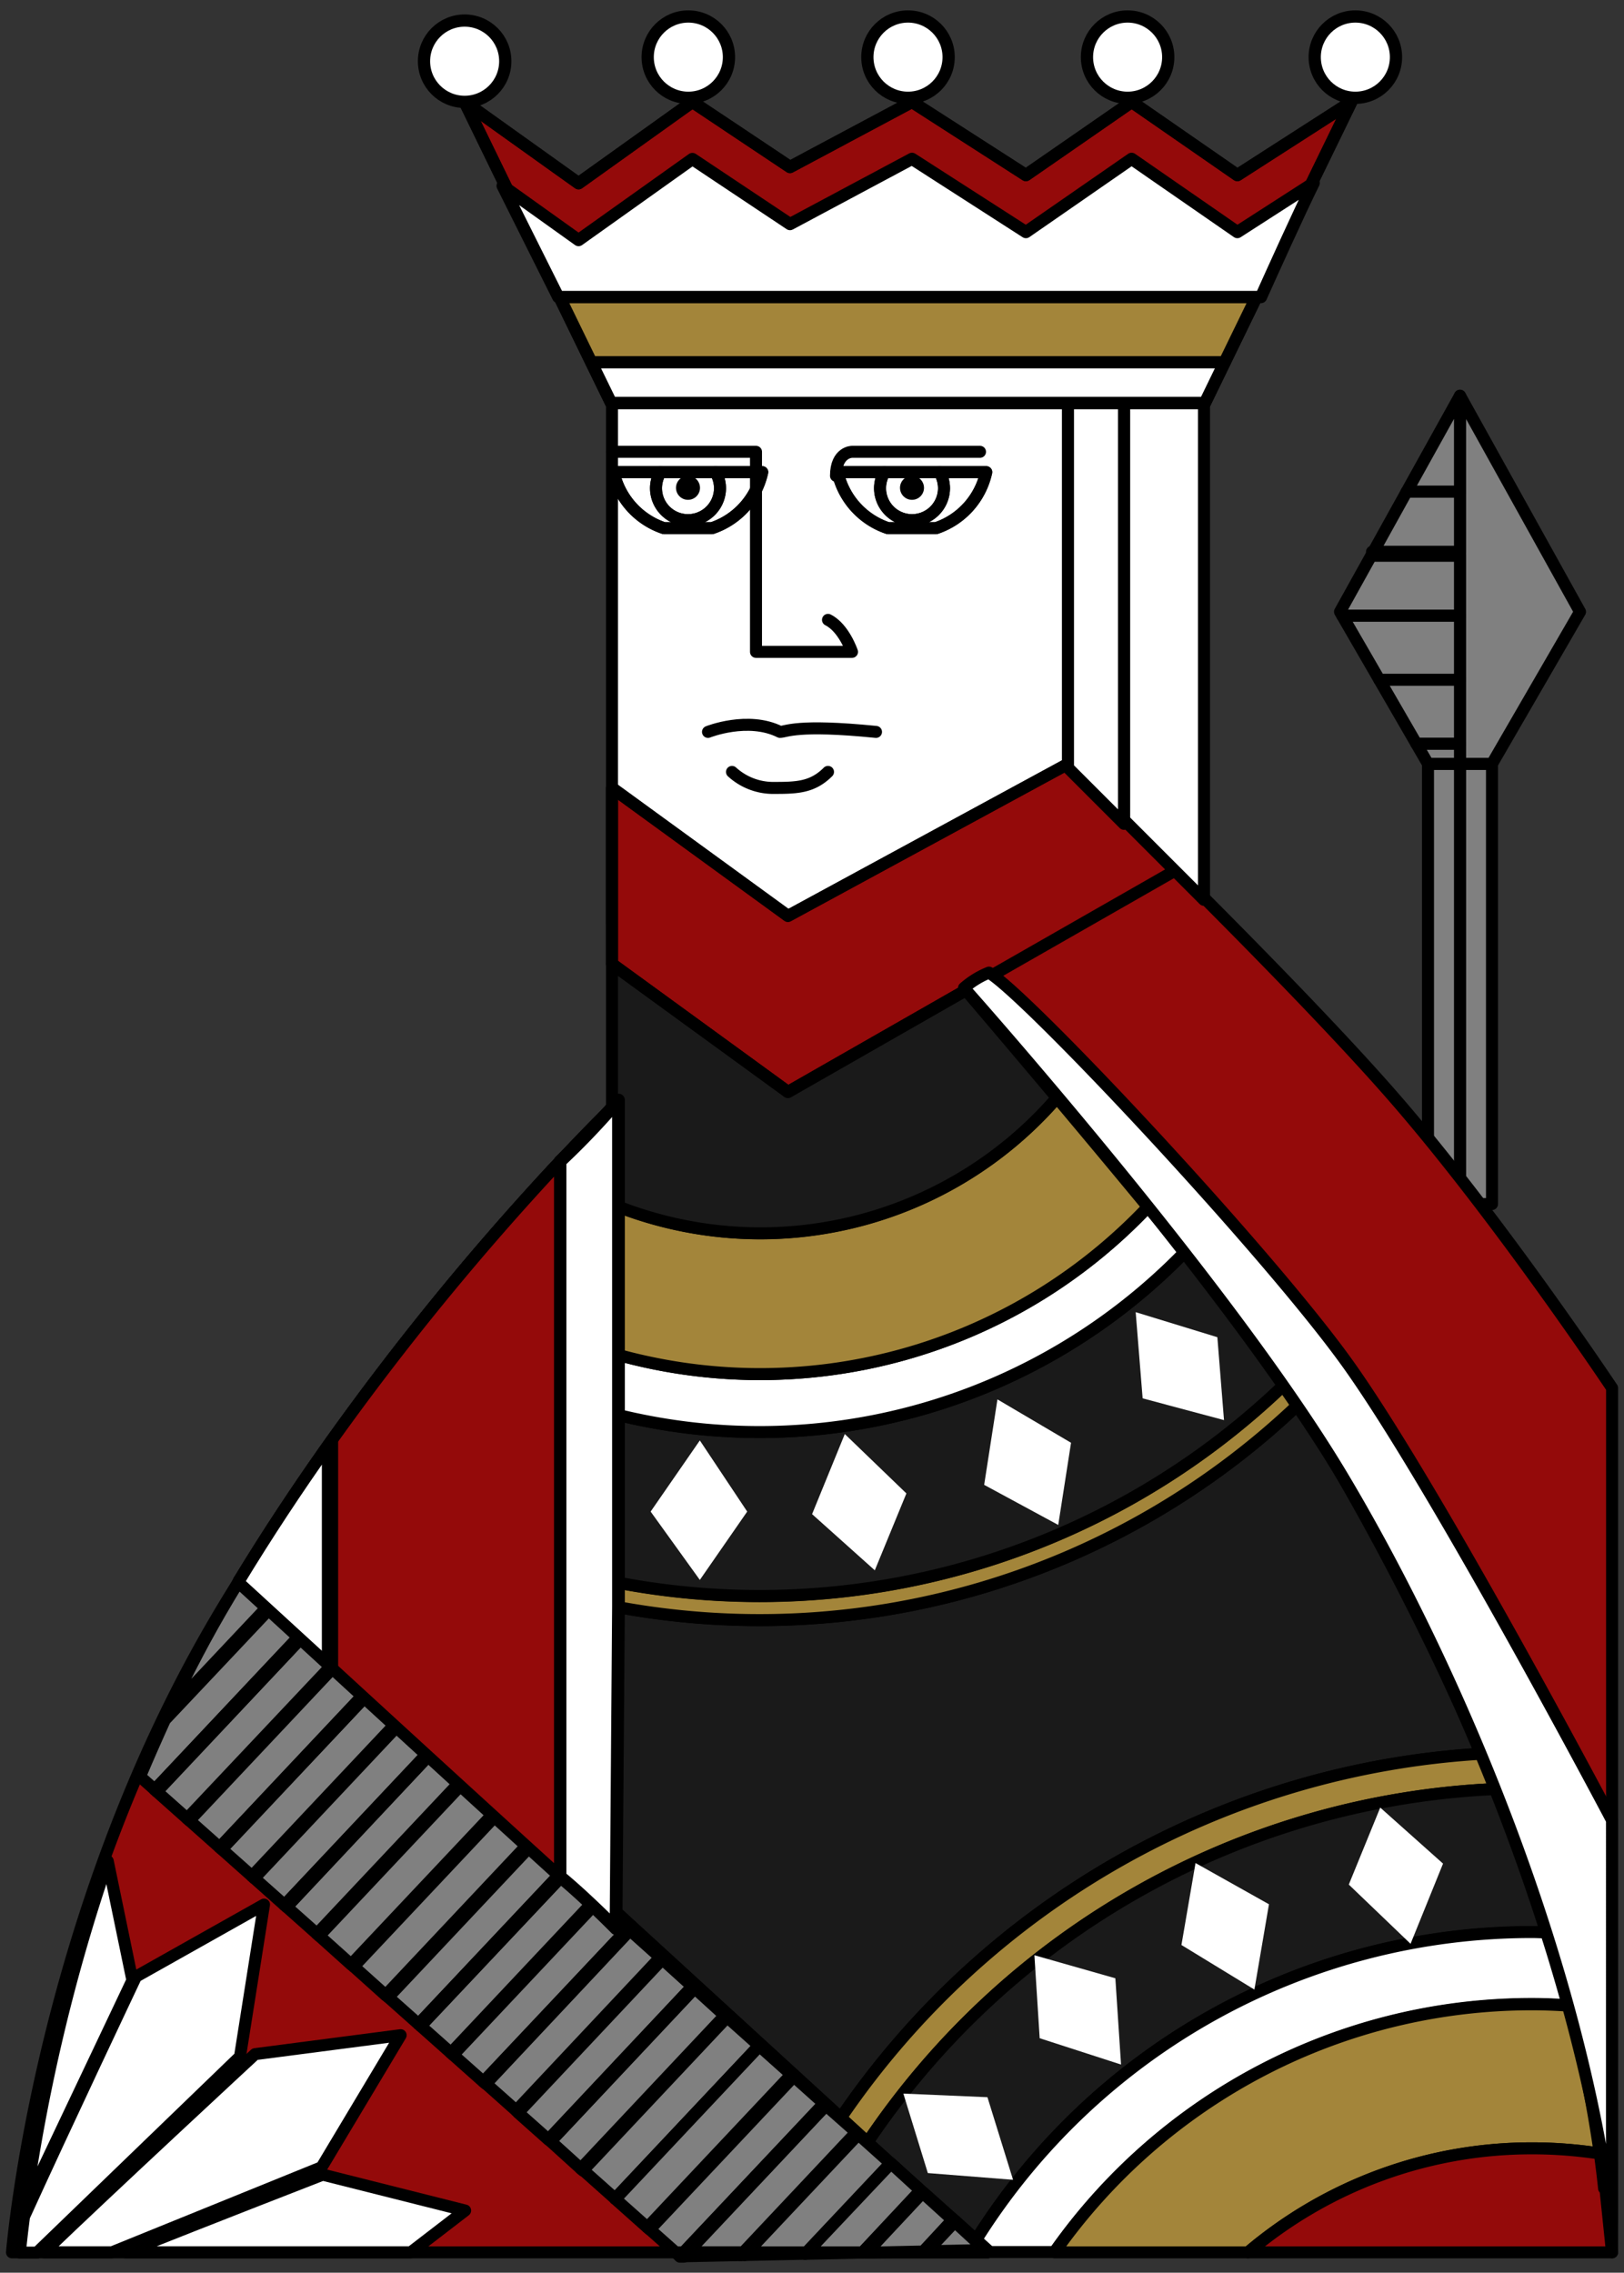 <svg id="Слой_1" data-name="Слой 1" xmlns="http://www.w3.org/2000/svg" viewBox="0 0 203 284" width="203" height="284"><rect x="0" y="0" width="203" height="284" fill="#333333" stroke="none"/><defs><style>.cls-1{fill:gray;}.cls-1,.cls-10,.cls-11,.cls-12,.cls-2,.cls-3,.cls-4,.cls-5,.cls-6,.cls-8,.cls-9{stroke:#000;stroke-linecap:round;stroke-linejoin:round;}.cls-1,.cls-2,.cls-3,.cls-4,.cls-5,.cls-6{stroke-width:1.5px;}.cls-11,.cls-2,.cls-7,.cls-8{fill:#fff;}.cls-10,.cls-3{fill:none;}.cls-4,.cls-9{fill:#940a0a;}.cls-5{fill:#1a1a1a;}.cls-12,.cls-6{fill:#a3853a;}.cls-8{stroke-width:1.59px;}.cls-10,.cls-11,.cls-12,.cls-9{stroke-width:1.53px;}</style></defs><title>JackOfDiamond</title><rect class="cls-1" x="182.5" y="95.46" width="4" height="55"/><rect class="cls-1" x="178.5" y="147.96" width="4" height="2.5"/><rect class="cls-1" x="178.5" y="95.96" width="4" height="4.52"/><rect class="cls-1" x="178.5" y="100.48" width="4" height="7.91"/><rect class="cls-1" x="178.5" y="108.39" width="4" height="7.91"/><rect class="cls-1" x="178.5" y="116.3" width="4" height="7.91"/><rect class="cls-1" x="178.5" y="124.22" width="4" height="7.91"/><rect class="cls-1" x="178.5" y="132.13" width="4" height="7.91"/><rect class="cls-1" x="178.5" y="140.04" width="4" height="7.91"/><rect class="cls-1" x="178.5" y="95.46" width="4" height="55"/><polygon class="cls-1" points="182.5 49.45 197.5 76.45 186.5 95.45 182.5 95.45 182.5 49.45"/><polygon class="cls-1" points="182.5 61.45 182.5 49.45 175.83 61.45 182.5 61.45"/><polygon class="cls-1" points="171.67 68.95 182.5 68.95 182.5 61.45 175.83 61.45 171.67 68.95"/><polygon class="cls-1" points="171.5 69.25 167.5 76.45 167.79 76.95 182.5 76.95 182.5 69.45 171.5 69.45 171.5 69.25"/><polygon class="cls-1" points="171.67 68.95 171.5 68.95 171.5 69.25 171.67 68.95"/><polygon class="cls-1" points="172.42 84.95 182.5 84.95 182.5 76.95 167.79 76.95 172.42 84.95"/><polygon class="cls-1" points="177.05 92.95 182.5 92.95 182.5 84.95 172.42 84.95 177.05 92.95"/><polygon class="cls-1" points="178.5 95.45 182.5 95.45 182.5 92.95 177.05 92.95 178.5 95.45"/><rect class="cls-2" x="76.5" y="49.46" width="57" height="66"/><path class="cls-3" d="M69,146.21h0l-.5.54h0Z"/><path class="cls-3" d="M40.5,181.34c-3.58,5.08-7.16,10.49-10.6,16.16,3.44-5.66,7-11.06,10.6-16.14Z"/><path class="cls-3" d="M40.5,181.35a344.41,344.41,0,0,1,28-34.61h0a343.89,343.89,0,0,0-28,34.6Z"/><path class="cls-3" d="M76.5,138.46s-2.89,2.79-7.5,7.75h0C73.61,141.24,76.5,138.46,76.5,138.46Z"/><path class="cls-3" d="M68.5,146.75v84.68l.5.44V146.21Z"/><polygon class="cls-3" points="29.89 197.51 29.89 197.51 29.9 197.5 29.89 197.51"/><path class="cls-3" d="M29.9,197.5h0l10.61,9.32V181.35C36.92,186.44,33.34,191.84,29.9,197.5Z"/><path class="cls-3" d="M40.5,181.35v25.47l28,24.6V146.75A344.41,344.41,0,0,0,40.5,181.35Z"/><path class="cls-3" d="M76.5,138.46s-2.89,2.79-7.5,7.75v85.66l7.5,6.59Z"/><path class="cls-4" d="M76.5,238.46v-100a373.83,373.83,0,0,0-47.94,61.26C5,238,1.5,281.46,1.5,281.46h122Z"/><path class="cls-4" d="M120.75,123.74c1.08,1.27,5.65,6.64,11.37,13.43,3.54,4.21,7.52,9,11.37,13.64,1.58,1.91,3.13,3.8,4.63,5.64C154,163.7,159,170,160.78,172.8h0c.43.69,1,1.57,1.63,2.6a340,340,0,0,1,22.77,43.75c2.09-.13,14.33,43.3,16.33,62.3v-108s-14-21-27-36-41-42-41-42l-35,19-22-16v22l22,16Z"/><path class="cls-5" d="M185.17,219.15A340,340,0,0,0,162.4,175.4a97.61,97.61,0,0,1-85.9,25.29v37.76l28.62,26.18A104.4,104.4,0,0,1,185.17,219.15Z"/><path class="cls-6" d="M162.4,175.4c-.64-1-1.19-1.92-1.63-2.6h0A94.61,94.61,0,0,1,76.5,197.64v3.05a97.61,97.61,0,0,0,85.9-25.29Z"/><path class="cls-5" d="M160.78,172.8C159,170,154,163.7,148.12,156.45A74.08,74.08,0,0,1,76.5,176.62v21a94.61,94.61,0,0,0,84.28-24.84Z"/><path class="cls-2" d="M148.12,156.45c-1.5-1.84-3.05-3.73-4.63-5.64a66.69,66.69,0,0,1-67,18.28v7.53a74.08,74.08,0,0,0,71.62-20.17Z"/><path class="cls-6" d="M143.48,150.81c-3.86-4.67-7.83-9.43-11.37-13.64A49.14,49.14,0,0,1,76.5,150.5v18.59a66.69,66.69,0,0,0,67-18.28Z"/><path class="cls-5" d="M95,154.12a49,49,0,0,0,37.11-16.94c-5.71-6.79-10.28-12.16-11.37-13.43L98.5,136.46l-22-16v30A49,49,0,0,0,95,154.12Z"/><path class="cls-6" d="M187,223.56q-.91-2.23-1.84-4.41a104.4,104.4,0,0,0-80.05,45.49l3.35,3.07A99.91,99.91,0,0,1,187,223.56Z"/><path class="cls-5" d="M191.5,241.46c.68,0,1.35,0,2,.05-2-6.16-4.17-12.18-6.52-17.95a99.91,99.91,0,0,0-78.54,44.15L121.95,280A81.93,81.93,0,0,1,191.5,241.46Z"/><path class="cls-4" d="M121.95,280c-.29.47-.59.94-.88,1.42h2.43Z"/><path class="cls-2" d="M121.95,280l1.55,1.42h8.31a72.89,72.89,0,0,1,59.69-31c1.58,0,3.14.07,4.69.17-.81-3.06-1.71-6.1-2.67-9.11-.68,0-1.35-.05-2-.05A81.93,81.93,0,0,0,121.95,280Z"/><path class="cls-6" d="M191.5,268.46a55.41,55.41,0,0,1,8.47.65,155.62,155.62,0,0,0-3.77-18.48c-1.55-.1-3.12-.17-4.69-.17a72.89,72.89,0,0,0-59.69,31H156A54.77,54.77,0,0,1,191.5,268.46Z"/><path class="cls-4" d="M200.51,271.89c0,.57,0,1.1,0,1.57-.15-1.45-.33-2.9-.53-4.35a55.41,55.41,0,0,0-8.47-.65,54.77,54.77,0,0,0-35.49,13H201.5Z"/><path class="cls-3" d="M33.74,201l3.78,3.39.25.22L41.56,208l.27.24,3.78,3.38.25.22,3.78,3.38.27.24,3.78,3.38.25.22,3.78,3.38.27.24,4,3.61.27.24,4,3.61.27.24,3.78,3.38.25.22,3.78,3.38.27.24L78.49,241l.25.22,3.78,3.38.27.24,3.78,3.38.25.22,3.78,3.38.27.24,4,3.57,0,0,4,3.57.27.24,3.78,3.38.25.22,3.78,3.38.27.24,4,3.61h0l.31.28L76.5,238.46v-100a328.24,328.24,0,0,0-46.61,59.06l3.58,3.21Z"/><polygon class="cls-7" points="93.4 188.89 87.48 197.43 81.33 188.89 87.48 180 93.4 188.89"/><polygon class="cls-7" points="113.3 186.62 109.35 196.23 101.51 189.21 105.6 179.2 113.3 186.62"/><polygon class="cls-7" points="133.88 180.29 132.28 190.56 123.02 185.55 124.68 174.87 133.88 180.29"/><polygon class="cls-7" points="152.17 167.1 153 177.46 142.83 174.74 141.96 163.97 152.17 167.1"/><polygon class="cls-7" points="168.6 235.5 172.53 225.88 180.38 232.88 176.32 242.9 168.6 235.5"/><polygon class="cls-7" points="147.68 243.05 149.44 232.81 158.62 237.96 156.8 248.62 147.68 243.05"/><polygon class="cls-7" points="129.96 254.7 129.3 244.33 139.42 247.21 140.13 257.99 129.96 254.7"/><polygon class="cls-7" points="115.98 271.55 112.92 261.62 123.43 262.07 126.63 272.39 115.98 271.55"/><path class="cls-3" d="M147,108.73c-6.44-6.42-11.57-11.39-13.52-13.27l-35,19-22-16v22l22,16Z"/><path class="cls-2" d="M120.5,123.46s33,37,47.4,61.19c14.7,24.68,29.6,60.81,33.6,93V227.46s-21.83-41.37-33-57c-10-14-40-46-44.88-48.92A10.81,10.81,0,0,0,120.5,123.46Z"/><path class="cls-3" d="M88.5,91.46s5-2,9,0c.79,0,2-1,12,0"/><path class="cls-3" d="M91.5,96.46a7.65,7.65,0,0,0,5,2c3,0,5,0,7-2"/><path class="cls-3" d="M76.5,56.46h18v25h12s-1-3-3-4"/><path class="cls-3" d="M122.5,56.46h-16s-2,0-2,3"/><circle cx="114" cy="60.96" r="1.5"/><path class="cls-3" d="M123.29,59H104.71A9.51,9.51,0,0,0,111,66h6A9.51,9.51,0,0,0,123.29,59Z"/><path class="cls-3" d="M117.45,59a4,4,0,0,1,.55,2,4,4,0,0,1-8,0,4,4,0,0,1,.55-2h-5.84A9.51,9.51,0,0,0,111,66h6a9.51,9.51,0,0,0,6.26-7Z"/><path class="cls-3" d="M114,65a4,4,0,0,0,4-4,4,4,0,0,0-.55-2h-6.89a4,4,0,0,0-.55,2A4,4,0,0,0,114,65Z"/><circle cx="86" cy="60.96" r="1.5"/><path class="cls-3" d="M95.29,59H76.71A9.51,9.51,0,0,0,83,66h6A9.51,9.51,0,0,0,95.29,59Z"/><path class="cls-3" d="M89.45,59A4,4,0,0,1,90,61a4,4,0,0,1-8,0,4,4,0,0,1,.55-2H76.71A9.51,9.51,0,0,0,83,66h6a9.51,9.51,0,0,0,6.26-7Z"/><path class="cls-3" d="M86,65a4,4,0,0,0,4-4,4,4,0,0,0-.55-2H82.55A4,4,0,0,0,82,61,4,4,0,0,0,86,65Z"/><polygon class="cls-2" points="140.5 49.45 150.5 49.45 150.5 112.45 140.5 102.45 140.5 49.45"/><polygon class="cls-2" points="133.5 49.45 140.5 49.45 140.5 102.95 133.5 95.95 133.5 49.45"/><path class="cls-1" d="M92.89,281.46l-.32.34h.51l.31-.33Z"/><path class="cls-1" d="M100.82,281.46l-.17.18h0l.17-.18Z"/><path class="cls-1" d="M119.34,277.65l.09-.09-.27-.24-.08.09Z"/><path class="cls-1" d="M84.42,281.46l.56.5.47-.5Z"/><path class="cls-1" d="M85.92,281.46l-.46.49,7.11-.15.32-.34Z"/><path class="cls-1" d="M85.46,281.46,85,282h.47l.46-.49Z"/><path class="cls-1" d="M93.39,281.46l-.31.33,7.58-.16.17-.18Z"/><path class="cls-1" d="M100.85,281.46l-.17.18,7.11-.15,0,0Z"/><path class="cls-1" d="M115.11,273.71l-3.47-3.1,3.43,3.14Z"/><path class="cls-1" d="M119.07,277.4l.08-.09-3.78-3.38,0,0Z"/><path class="cls-1" d="M108.26,281.47l.93,0h-.91Z"/><path class="cls-1" d="M107.82,281.46l0,0h.47l0,0Z"/><path class="cls-1" d="M115.32,274l0,0-.25-.22,0,0Z"/><path class="cls-1" d="M123.18,281.17h.27l-4-3.61-.09.09Z"/><path class="cls-1" d="M123.18,281.17l-7.31.15h-.51l-6.18.13H123.5Z"/><path class="cls-1" d="M62,226.28,43.94,245.5l.27.24,18.1-19.22Z"/><path class="cls-1" d="M49.64,215.2,31.51,234.46l.27.24,18.13-19.26Z"/><path class="cls-1" d="M57.73,222.43,39.62,241.66l.27.24L58,222.67Z"/><path class="cls-1" d="M80.92,278.34l.27.24,18-19.11-.27-.24Z"/><path class="cls-1" d="M66.34,230.13l-18.08,19.2.27.24,18.08-19.2Z"/><path class="cls-1" d="M21.11,213.86l-.49,1.05L33.74,201l-.27-.24Z"/><path class="cls-1" d="M82.52,244.59l-18,19.15.27.24,18-19.15Z"/><path class="cls-1" d="M107,266.47l-14.12,15h.5l13.89-14.75Z"/><path class="cls-1" d="M90.61,251.82,72.6,271l.27.24,18-19.13Z"/><path class="cls-1" d="M111.31,270.31l-10.49,11.14h0l10.48-11.13Z"/><path class="cls-1" d="M74.43,237.36,56.37,256.54l.27.24L74.7,237.6Z"/><polygon class="cls-1" points="119.07 277.4 115.37 281.33 115.88 281.32 119.34 277.64 119.07 277.4"/><path class="cls-1" d="M41.56,208,23.39,227.25l.27.24,18.16-19.28Z"/><path class="cls-1" d="M62.31,226.52l-18.1,19.22,4,3.59,18.08-19.2Z"/><path class="cls-1" d="M66.61,230.37l-18.08,19.2,3.79,3.37L70.4,233.75Z"/><path class="cls-1" d="M70.65,234,52.58,253.17l3.79,3.37,18.06-19.18Z"/><path class="cls-1" d="M70.4,233.75,52.32,252.94l.25.22L70.65,234Z"/><path class="cls-1" d="M74.7,237.6,56.64,256.78l3.79,3.37L78.49,241Z"/><path class="cls-1" d="M78.74,241.21l-18,19.17,3.79,3.37,18-19.15Z"/><path class="cls-1" d="M78.49,241,60.44,260.15l.25.22,18-19.17Z"/><path class="cls-1" d="M82.79,244.83,64.76,264l3.79,3.37,18-19.14Z"/><path class="cls-1" d="M86.83,248.44l-18,19.14L72.6,271l18-19.13Z"/><path class="cls-1" d="M86.58,248.21l-18,19.14.25.22,18-19.14Z"/><path class="cls-1" d="M90.89,252.06l-18,19.13,4,3.56,18-19.12Z"/><path class="cls-1" d="M94.92,255.67l-18,19.12,4,3.56,18-19.11Z"/><path class="cls-1" d="M94.88,255.63l-18,19.12,0,0,18-19.12Z"/><path class="cls-1" d="M103,262.86l-3.78-3.38-18,19.11,3.23,2.87h1Z"/><path class="cls-1" d="M103.22,263.08l-17.3,18.37h7l14.12-15Z"/><path class="cls-1" d="M103,262.86l-17.51,18.6h.46l17.3-18.37Z"/><path class="cls-1" d="M107.28,266.71,93.39,281.46h7.43l10.49-11.14Z"/><path class="cls-1" d="M100.85,281.46h7l7.26-7.71-3.43-3.14-.31-.28Z"/><path class="cls-1" d="M119.07,277.4,115.32,274l-7,7.48h.91l6.18-.13Z"/><path class="cls-1" d="M107.82,281.46h.46l7-7.48-.25-.23Z"/><polygon class="cls-1" points="115.88 281.32 123.18 281.17 119.34 277.64 115.88 281.32"/><path class="cls-1" d="M21.11,213.86l12.37-13.13-3.58-3.21c-.44.73-.89,1.46-1.33,2.2C25.85,204.28,23.37,209,21.11,213.86Z"/><path class="cls-1" d="M37.52,204.35,33.74,201,20.61,214.91Q19,218.45,17.5,222l1.85,1.64Z"/><path class="cls-1" d="M37.77,204.58,19.6,223.88l3.79,3.37L41.56,208Z"/><path class="cls-1" d="M37.52,204.35l-18.18,19.3.25.22,18.18-19.3Z"/><path class="cls-1" d="M41.83,208.21,23.67,227.49l3.79,3.37,18.15-19.27Z"/><path class="cls-1" d="M45.86,211.81,27.71,231.08l3.79,3.37L49.64,215.2Z"/><path class="cls-1" d="M45.61,211.59,27.46,230.86l.25.22,18.15-19.27Z"/><path class="cls-1" d="M49.91,215.44,31.78,234.7l3.79,3.37L53.7,218.82Z"/><path class="cls-1" d="M53.95,219,35.83,238.29l3.79,3.37,18.11-19.23Z"/><path class="cls-1" d="M53.7,218.82,35.57,238.07l.25.22L53.95,219Z"/><path class="cls-1" d="M58,222.67,39.89,241.9l4,3.59L62,226.28Z"/><path class="cls-8" d="M77,241l.31-40.26V137.46A95,95,0,0,1,70,145.13v89.38C73,236.95,77,241,77,241Z"/><path class="cls-4" d="M70,234.51V145.13a344.15,344.15,0,0,0-28.5,34.8v28.55C50.06,216.33,60,225.44,70,234.51Z"/><path class="cls-2" d="M41,180.63c-3.79,5.35-7.59,11.08-11.23,17.08L41,208Z"/><path class="cls-4" d="M41.5,208.48V179.93l-.5.7V208Z"/><path class="cls-4" d="M122.79,280.91c.1,0,.17.06.21,0Z"/><path class="cls-2" d="M33,238l-16,9S7.89,266.24,3,277c-.37,2.85-.51,4.49-.51,4.49H4.63L30,257Z"/><path class="cls-2" d="M50.08,254.32l-18.2,2.37s-18.79,17.4-26.42,24.76H14L40.2,270.82Z"/><path class="cls-2" d="M58.14,276.23l-17.8-4.48s-13.77,5.35-24.69,9.7h35.7Z"/><path class="cls-2" d="M13.47,232.57A231.55,231.55,0,0,0,3.19,275.63l13.36-28.17Z"/><polygon class="cls-9" points="168.91 12.73 154.67 21.88 141.46 12.73 128.24 21.88 114 12.73 98.75 20.87 86.55 12.73 72.32 22.9 58.08 12.73 73.91 45.27 153.08 45.27 168.91 12.73"/><polygon class="cls-9" points="73.91 45.27 76.39 50.35 150.61 50.35 153.08 45.27 73.91 45.27"/><polygon class="cls-10" points="58.08 12.73 76.39 50.35 150.61 50.35 168.91 12.73 154.67 21.88 141.46 12.73 128.24 21.88 114 12.73 98.75 20.87 86.55 12.73 72.32 22.9 58.08 12.73"/><path class="cls-11" d="M154.67,29l-13.22-9.15L128.24,29,114,19.85,98.75,28l-12.2-8.13L72.32,30l-9.49-6.78,6.95,13.9h87.84c1.53-3.4,4.63-10.27,6.59-14.26Z"/><polygon class="cls-11" points="76.39 50.35 150.61 50.35 153.08 45.27 73.91 45.27 76.39 50.35"/><polygon class="cls-12" points="69.95 37.13 73.91 45.27 153.08 45.27 157.04 37.13 69.95 37.13"/><circle class="cls-11" cx="58.08" cy="7.65" r="5.08"/><circle class="cls-11" cx="86.04" cy="7.14" r="5.08"/><circle class="cls-11" cx="113.5" cy="7.14" r="5.08"/><circle class="cls-11" cx="140.95" cy="7.14" r="5.08"/><circle class="cls-11" cx="169.42" cy="7.14" r="5.08"/></svg>